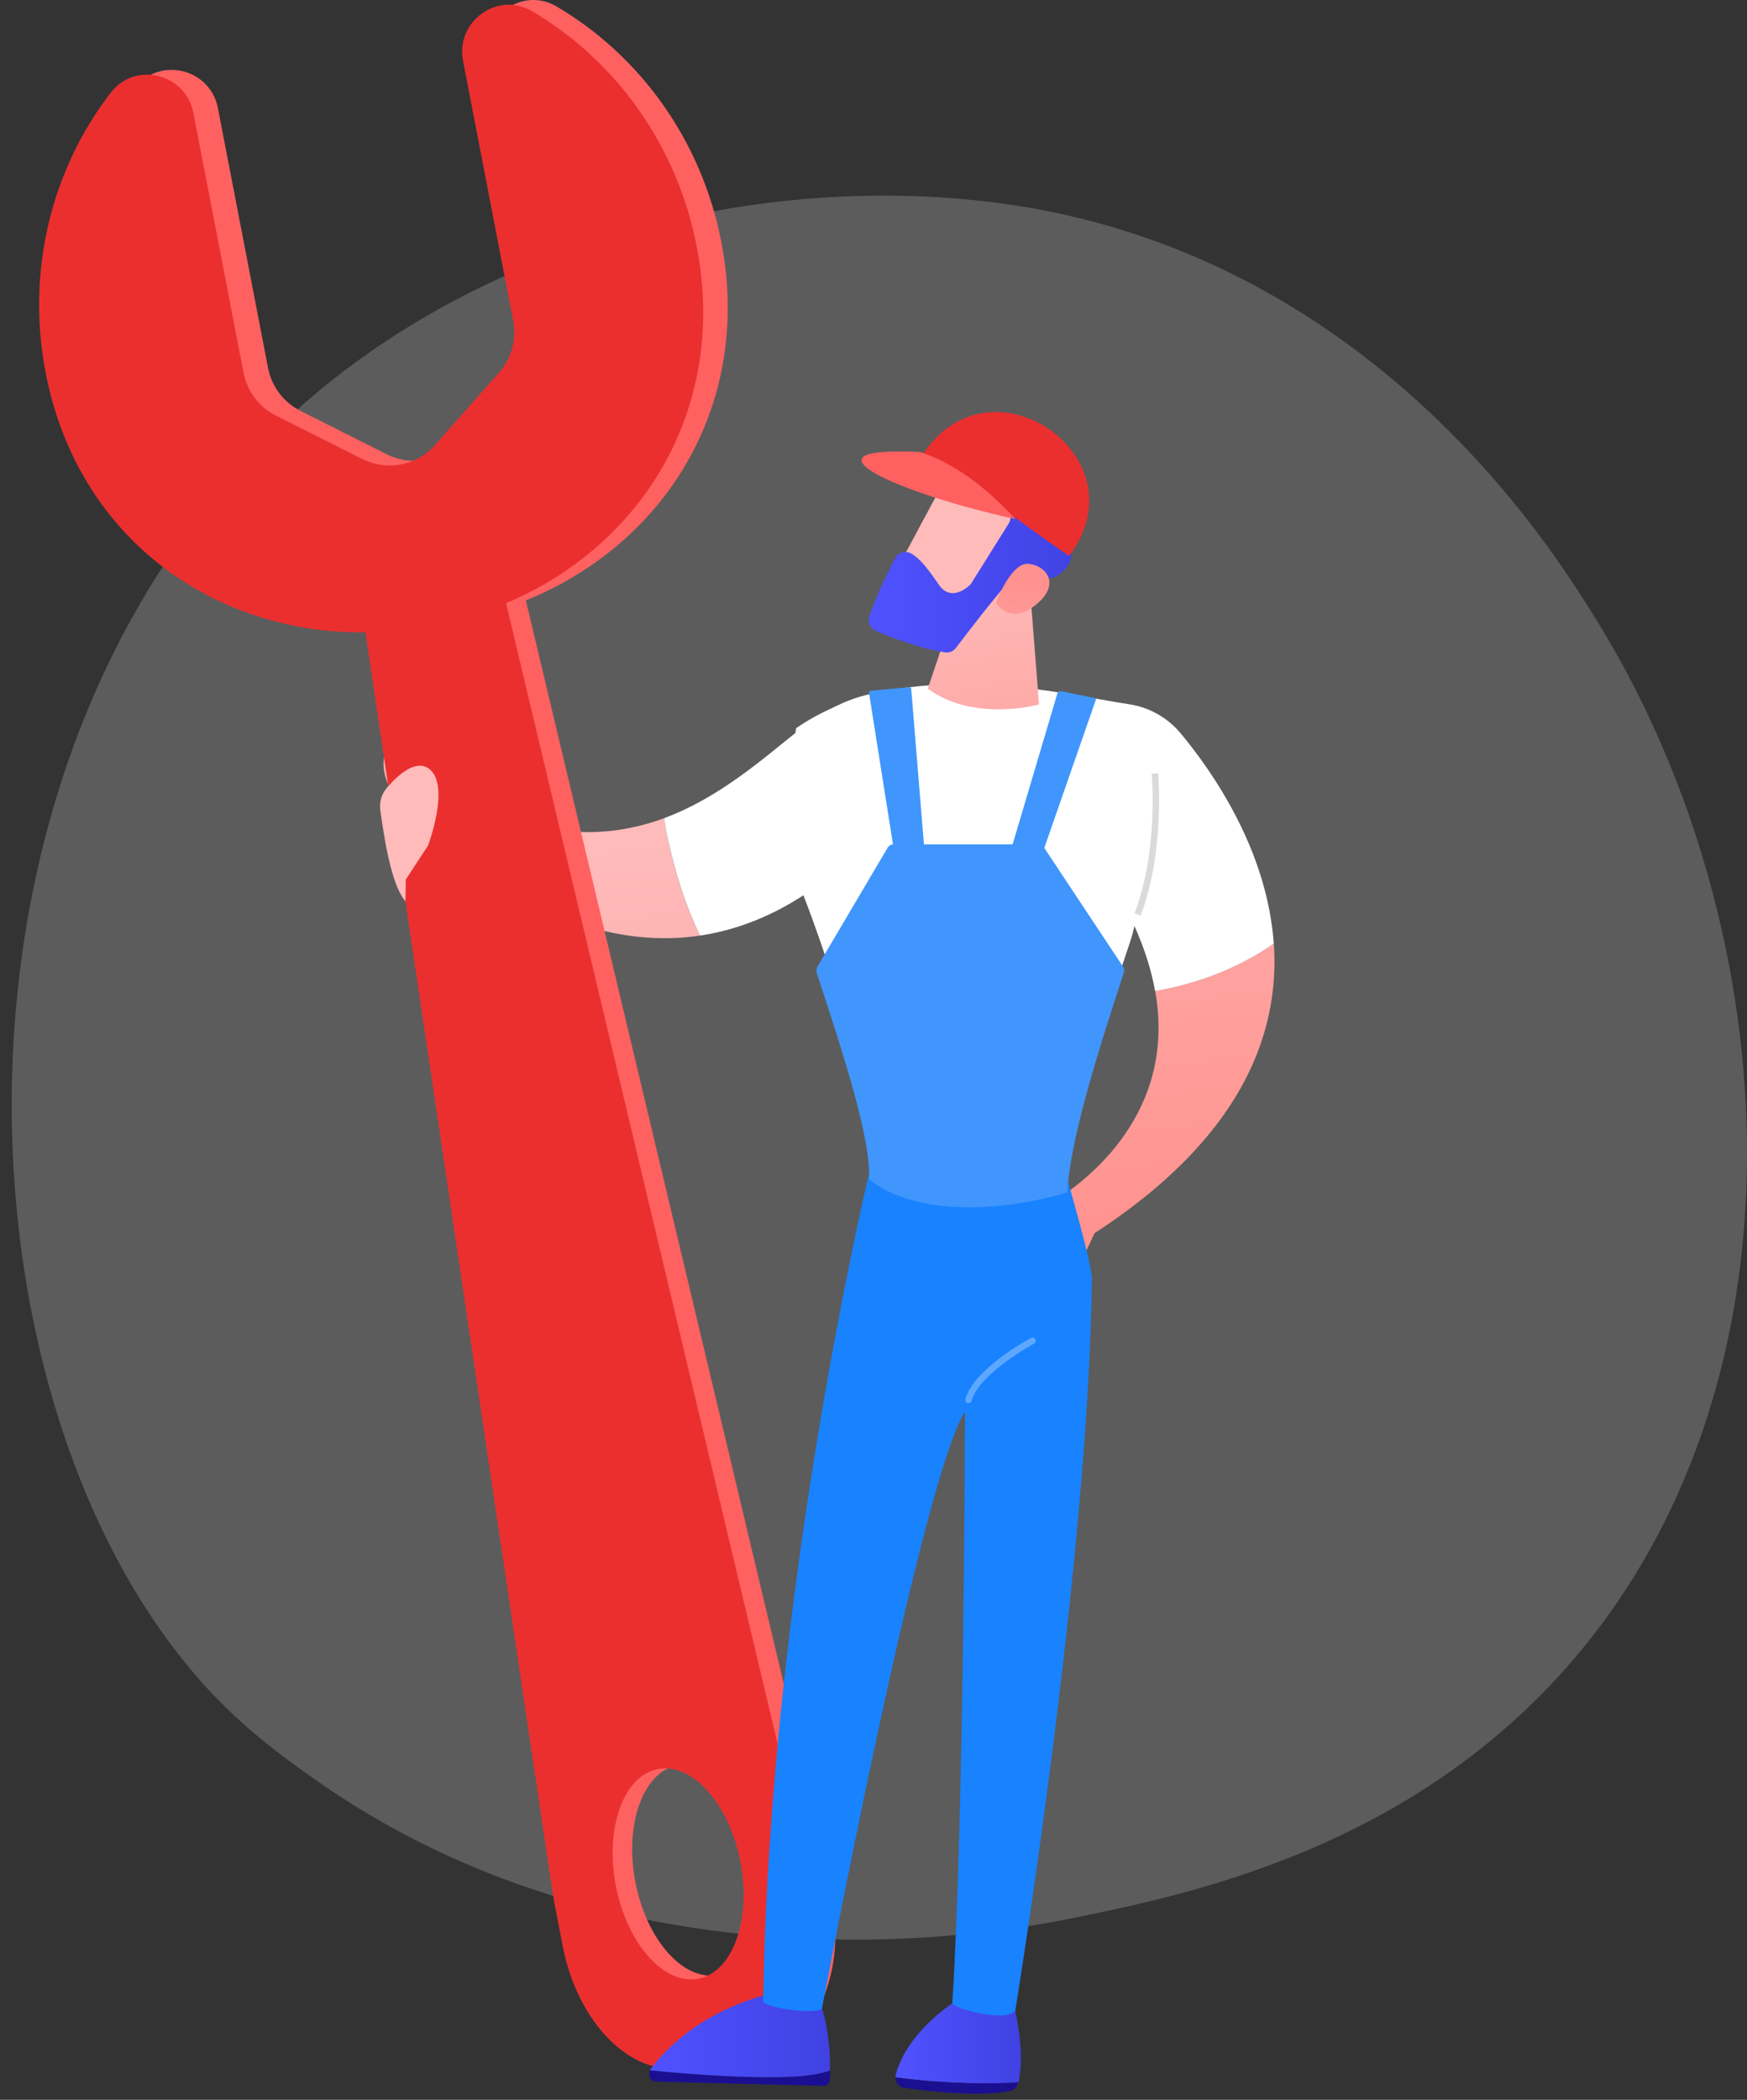 <svg width="134" height="161" viewBox="0 0 134 161" fill="none" xmlns="http://www.w3.org/2000/svg">
<rect x="0" y="0" width="134" height="161" fill="#333333" stroke="none"/>
<path opacity="0.2" d="M16.328 129.912C19.063 132.787 21.647 134.643 23.692 136.109C47.71 153.342 76.129 148.32 82.166 147.091C91.084 145.28 108.326 141.778 120.79 127.119C139.645 104.941 136.711 70.004 122.082 46.943C119.405 42.727 105.276 19.316 76.551 15.561C59.168 13.288 38.904 17.873 24.226 30.166C-6.578 55.972 -4.382 108.108 16.328 129.912Z" fill="white"/>
<path d="M87.971 83.77C88.792 81.592 89.141 79.001 88.606 75.98C91.913 75.403 94.999 74.221 97.706 72.347C98.026 76.999 96.792 82.134 92.513 87.222C90.434 89.697 87.639 92.16 83.954 94.553L82.871 96.87L79.61 92.806C79.605 92.806 85.648 89.942 87.971 83.77Z" fill="url(#paint0_linear_1249_2197)"/>
<path d="M42.092 63.539C45.434 64.127 48.362 63.684 50.947 62.73C51.017 63.306 51.11 63.882 51.244 64.465C51.809 67.009 52.589 69.472 53.678 71.737C48.671 72.476 44.147 71.026 40.77 69.291C40.723 66.933 41.37 64.977 42.092 63.539Z" fill="url(#paint1_linear_1249_2197)"/>
<path d="M50.948 62.729C55.292 61.117 58.674 58.036 61.452 55.847C67.303 51.242 71.745 53.623 71.745 53.623L65.37 65.675C61.388 69.425 57.405 71.183 53.685 71.736C52.596 69.466 51.816 67.003 51.251 64.464C51.111 63.876 51.012 63.3 50.948 62.729Z" fill="white"/>
<path d="M29.569 57.734L32.515 59.451C36.043 61.775 39.222 63.032 42.092 63.533C41.37 64.971 40.73 66.927 40.776 69.279C37.038 67.358 34.71 65.087 34.71 65.087C28.037 60.791 29.569 57.734 29.569 57.734Z" fill="url(#paint2_linear_1249_2197)"/>
<path d="M63.128 141.813C63.081 141.586 63.035 141.359 62.982 141.132L38.925 40.11L28.625 42.095L43.885 144.817C43.92 145.044 43.961 145.277 44.002 145.504L44.665 148.939C45.801 154.837 49.946 158.994 53.923 158.226L58.65 157.312C62.627 156.543 64.927 151.14 63.791 145.248L63.128 141.813ZM55.064 151.425C52.426 151.932 49.591 148.747 48.735 144.311C47.879 139.868 49.323 135.857 51.961 135.35C54.598 134.844 57.434 138.028 58.289 142.465C59.145 146.907 57.707 150.919 55.064 151.425Z" fill="#FF6161"/>
<path d="M42.692 0.495C40.055 -1.06 36.818 1.281 37.394 4.291L41.242 24.232C41.516 25.653 41.114 27.12 40.159 28.203L35.251 33.757C33.848 35.341 31.56 35.783 29.668 34.834L23.048 31.504C21.755 30.852 20.841 29.641 20.562 28.22L16.713 8.279C16.131 5.269 12.253 4.303 10.384 6.725C5.907 12.524 3.852 20.285 5.383 28.22C8.149 42.56 21.237 50.263 35.03 47.603C48.823 44.942 58.098 32.919 55.332 18.579C53.801 10.655 49.009 4.215 42.692 0.495Z" fill="#FF6161"/>
<path d="M40.811 0.856C38.174 -0.698 34.937 1.642 35.513 4.652L39.361 24.593C39.635 26.014 39.233 27.481 38.279 28.564L33.37 34.119C31.967 35.702 29.679 36.145 27.787 35.196L21.167 31.865C19.874 31.219 18.96 30.002 18.681 28.582L14.832 8.646C14.25 5.636 10.373 4.67 8.504 7.092C4.026 12.891 1.971 20.652 3.502 28.587C6.268 42.928 19.356 50.63 33.149 47.97C46.942 45.309 56.217 33.286 53.451 18.946C51.92 11.016 47.128 4.577 40.811 0.856Z" fill="#EB2F2F"/>
<path d="M61.632 142.103C61.585 141.876 61.538 141.649 61.486 141.422L37.423 40.395L27.123 42.38L42.383 145.102C42.418 145.329 42.459 145.562 42.5 145.789L43.163 149.224C44.299 155.122 48.444 159.279 52.421 158.51L57.148 157.596C61.125 156.828 63.425 151.425 62.289 145.533L61.632 142.103ZM53.568 151.716C50.93 152.222 48.095 149.038 47.239 144.601C46.383 140.159 47.827 136.147 50.464 135.641C53.102 135.134 55.937 138.319 56.793 142.755C57.649 147.192 56.205 151.204 53.568 151.716Z" fill="#EB2F2F"/>
<path d="M29.179 62.182C29.069 61.535 29.261 60.883 29.686 60.389C30.512 59.428 31.945 58.118 32.981 59.003C34.524 60.319 32.836 64.825 32.836 64.825L31.124 67.439L31.101 69.11C30.175 68.027 29.616 65.361 29.179 62.182Z" fill="url(#paint3_linear_1249_2197)"/>
<path d="M68.683 159.279C68.683 159.209 68.688 159.133 68.706 159.063C69.87 154.802 75.279 152.234 75.279 152.234L77.404 152.443C78.557 156.245 78.353 158.557 78.138 159.582C78.132 159.611 78.121 159.64 78.115 159.663C76.362 159.785 72.746 159.82 68.683 159.279Z" fill="url(#paint4_linear_1249_2197)"/>
<path d="M78.115 159.663C78.016 160.007 77.754 160.269 77.428 160.333C74.924 160.81 70.965 160.315 69.306 160.065C68.939 160.012 68.677 159.663 68.677 159.285C72.746 159.82 76.362 159.785 78.115 159.663Z" fill="url(#paint5_linear_1249_2197)"/>
<path d="M78.318 149.288L77.334 153.602C77.264 153.916 77.014 154.149 76.717 154.173C76.356 154.202 75.838 154.208 75.326 154.126C74.86 154.05 74.545 153.573 74.638 153.066L75.337 149.229L78.318 149.288Z" fill="url(#paint6_linear_1249_2197)"/>
<path d="M59.472 159.268C61.818 159.244 63.041 158.994 63.67 158.749C63.67 158.982 63.664 159.221 63.647 159.466C63.635 159.728 63.437 159.937 63.198 159.931L50.308 159.605C49.894 159.594 49.667 159.11 49.848 158.738C51.542 158.907 55.845 159.303 59.472 159.268Z" fill="url(#paint7_linear_1249_2197)"/>
<path d="M49.853 158.738C49.871 158.703 49.883 158.674 49.906 158.639C51.076 157.072 54.034 153.958 59.786 152.694L62.534 152.659C62.534 152.659 63.716 154.808 63.664 158.749C63.029 158.994 61.812 159.25 59.466 159.267C55.845 159.302 51.542 158.906 49.853 158.738Z" fill="url(#paint8_linear_1249_2197)"/>
<path d="M63.128 148.502C63.093 148.705 62.657 151.815 62.488 153.02C62.447 153.305 62.237 153.526 61.975 153.55C61.504 153.596 60.747 153.631 60.089 153.486C59.734 153.404 59.483 153.055 59.489 152.659L59.583 147.774L63.128 148.502Z" fill="url(#paint9_linear_1249_2197)"/>
<path d="M66.656 90.001C66.656 90.001 59.017 121.714 58.54 153.416C58.534 153.993 62.953 154.505 63.052 153.97C64.083 148.537 70.889 113.15 74.021 108.224C74.021 108.224 73.951 139.414 73.043 153.591C73.02 153.946 77.031 155.099 77.87 154.197C77.87 154.197 83.523 119.682 83.75 98.018C83.762 96.9 81.748 90.001 81.748 90.001H66.656Z" fill="#1882FF"/>
<path d="M61.002 56.266C61.48 55.66 60.88 57.495 61.002 56.266V56.266Z" fill="url(#paint10_linear_1249_2197)"/>
<path d="M61.002 56.266C61.014 56.15 61.031 56.01 61.054 55.841C69.409 50.048 81.77 53.291 86.562 53.99C88.134 54.217 89.56 55.02 90.573 56.243C93.013 59.177 97.205 65.192 97.7 72.353C94.992 74.234 91.906 75.41 88.599 75.986C88.326 74.437 87.813 72.784 87.016 71.008C86.923 71.416 86.812 71.823 86.678 72.225C83.08 82.92 81.199 89.028 81.17 91.095C81.164 91.374 64.682 90.693 67.599 90.606C68.821 90.571 61.916 66.216 58.306 61.896C58.097 61.629 61.479 55.661 61.002 56.266Z" fill="white"/>
<path d="M79.005 45.192L79.698 54.013C79.698 54.013 74.719 55.41 71.162 52.802L73.846 44.849L79.005 45.192Z" fill="url(#paint11_linear_1249_2197)"/>
<path d="M73.444 35.05C73.322 35.16 68.228 44.709 68.228 44.709L73.741 47.503L79.913 39.166C79.919 39.166 75.476 33.21 73.444 35.05Z" fill="url(#paint12_linear_1249_2197)"/>
<path d="M75.302 37.094C76.536 37.274 77.194 38.643 77.456 39.353C77.549 39.609 77.52 39.9 77.375 40.133L74.51 44.709C74.469 44.779 74.417 44.843 74.353 44.896C74.015 45.198 72.868 46.072 72.018 44.837C71.29 43.784 70.609 42.829 69.87 42.427C69.439 42.194 68.897 42.363 68.665 42.8C68.193 43.696 67.267 45.53 66.679 47.271C66.534 47.708 66.749 48.185 67.174 48.366C68.292 48.843 70.504 49.711 72.478 50.019C72.804 50.072 73.124 49.938 73.322 49.676C74.196 48.529 76.653 45.315 77.485 44.517C78.26 43.772 79.657 44.086 80.286 44.279C80.525 44.354 80.781 44.325 80.996 44.197C81.642 43.824 82.784 42.881 81.788 41.233C81.543 40.826 81.683 40.285 82.085 40.034C82.807 39.574 83.604 38.707 82.888 37.263C81.986 35.434 79.436 35.609 78.003 34.264C77.299 33.6 76.6 32.861 75.686 32.553C75.488 32.489 75.284 32.442 75.075 32.442C74.172 32.459 72.81 33.944 72.746 34.841C72.659 36.122 74.225 36.937 75.302 37.094Z" fill="url(#paint13_linear_1249_2197)"/>
<path d="M76.408 46.194C76.408 46.194 77.538 43.09 78.9 43.23C80.263 43.37 81.316 44.756 79.593 46.252C77.45 48.115 76.408 46.194 76.408 46.194Z" fill="url(#paint14_linear_1249_2197)"/>
<path d="M87.482 70.205C89.375 65.308 88.833 59.34 88.833 59.282L88.338 59.329C88.344 59.387 88.874 65.238 87.022 70.024L87.482 70.205Z" fill="#DADADA"/>
<path opacity="0.3" d="M74.278 107.589C74.388 107.589 74.493 107.519 74.522 107.409C75.11 105.301 79.273 103.048 79.314 103.024C79.436 102.96 79.483 102.809 79.419 102.687C79.355 102.564 79.203 102.518 79.081 102.582C78.9 102.675 74.691 104.957 74.045 107.275C74.01 107.409 74.085 107.548 74.219 107.583C74.237 107.583 74.26 107.589 74.278 107.589Z" fill="white"/>
<path d="M86.219 74.519C86.249 74.379 86.219 74.233 86.138 74.117L79.99 64.848C79.943 64.784 79.873 64.743 79.792 64.743H68.531C68.345 64.743 68.176 64.842 68.083 64.999L62.732 74.059C62.639 74.216 62.604 74.402 62.639 74.583C64.759 81.016 66.808 87.345 66.662 90.431C70.499 93.429 77.253 92.801 81.864 91.427C82.097 87.397 84.071 81.075 86.219 74.519Z" fill="#4096FC"/>
<path d="M84.053 53.658L79.92 65.535H77.434L81.107 53.163C81.142 53.041 81.265 52.965 81.393 52.994L83.984 53.53C84.042 53.541 84.077 53.605 84.053 53.658Z" fill="#4096FC"/>
<path d="M69.894 52.825L70.907 65.215L68.613 65.494L66.657 53.14C66.645 53.052 66.709 52.965 66.796 52.959L69.737 52.691C69.818 52.685 69.888 52.744 69.894 52.825Z" fill="#4096FC"/>
<path d="M70.295 35.662C75.203 26.387 87.925 34.812 82.004 42.625C77.608 39.697 72.63 35.347 70.295 35.662Z" fill="#EB2F2F"/>
<path d="M70.616 34.661C60.689 34.154 68.863 37.834 77.899 39.802C75.652 37.415 73.405 35.633 70.616 34.661Z" fill="#FF6161"/>
<defs>
<linearGradient id="paint0_linear_1249_2197" x1="84.875" y1="45.568" x2="89.859" y2="94.368" gradientUnits="userSpaceOnUse">
<stop stop-color="#FEBBBA"/>
<stop offset="1" stop-color="#FF928E"/>
</linearGradient>
<linearGradient id="paint1_linear_1249_2197" x1="46.647" y1="64.852" x2="52.053" y2="117.786" gradientUnits="userSpaceOnUse">
<stop stop-color="#FEBBBA"/>
<stop offset="1" stop-color="#FF928E"/>
</linearGradient>
<linearGradient id="paint2_linear_1249_2197" x1="20.427" y1="41.36" x2="61.532" y2="96.049" gradientUnits="userSpaceOnUse">
<stop stop-color="#FEBBBA"/>
<stop offset="1" stop-color="#FF928E"/>
</linearGradient>
<linearGradient id="paint3_linear_1249_2197" x1="45.503" y1="58.261" x2="65.583" y2="50.152" gradientUnits="userSpaceOnUse">
<stop stop-color="#FEBBBA"/>
<stop offset="1" stop-color="#FF928E"/>
</linearGradient>
<linearGradient id="paint4_linear_1249_2197" x1="68.681" y1="155.987" x2="78.306" y2="155.987" gradientUnits="userSpaceOnUse">
<stop stop-color="#4F52FF"/>
<stop offset="1" stop-color="#4042E2"/>
</linearGradient>
<linearGradient id="paint5_linear_1249_2197" x1="73.863" y1="134.902" x2="73.546" y2="151.696" gradientUnits="userSpaceOnUse">
<stop stop-color="#09005D"/>
<stop offset="1" stop-color="#1A0F91"/>
</linearGradient>
<linearGradient id="paint6_linear_1249_2197" x1="75.879" y1="145.071" x2="77.409" y2="161.102" gradientUnits="userSpaceOnUse">
<stop stop-color="#FEBBBA"/>
<stop offset="1" stop-color="#FF928E"/>
</linearGradient>
<linearGradient id="paint7_linear_1249_2197" x1="57.192" y1="134.587" x2="56.874" y2="151.381" gradientUnits="userSpaceOnUse">
<stop stop-color="#09005D"/>
<stop offset="1" stop-color="#1A0F91"/>
</linearGradient>
<linearGradient id="paint8_linear_1249_2197" x1="49.856" y1="155.965" x2="63.675" y2="155.965" gradientUnits="userSpaceOnUse">
<stop stop-color="#4F52FF"/>
<stop offset="1" stop-color="#4042E2"/>
</linearGradient>
<linearGradient id="paint9_linear_1249_2197" x1="60.916" y1="146.5" x2="62.447" y2="162.531" gradientUnits="userSpaceOnUse">
<stop stop-color="#FEBBBA"/>
<stop offset="1" stop-color="#FF928E"/>
</linearGradient>
<linearGradient id="paint10_linear_1249_2197" x1="61.068" y1="56.193" x2="61.187" y2="57.356" gradientUnits="userSpaceOnUse">
<stop stop-color="#FDF53F"/>
<stop offset="0.664" stop-color="#E57A58"/>
<stop offset="1" stop-color="#D93C65"/>
</linearGradient>
<linearGradient id="paint11_linear_1249_2197" x1="73.76" y1="42.736" x2="80.186" y2="73.111" gradientUnits="userSpaceOnUse">
<stop stop-color="#FEBBBA"/>
<stop offset="1" stop-color="#FF928E"/>
</linearGradient>
<linearGradient id="paint12_linear_1249_2197" x1="74.111" y1="37.627" x2="74.304" y2="13.687" gradientUnits="userSpaceOnUse">
<stop stop-color="#FEBBBA"/>
<stop offset="1" stop-color="#FF928E"/>
</linearGradient>
<linearGradient id="paint13_linear_1249_2197" x1="66.632" y1="41.233" x2="83.171" y2="41.233" gradientUnits="userSpaceOnUse">
<stop stop-color="#4F52FF"/>
<stop offset="1" stop-color="#4042E2"/>
</linearGradient>
<linearGradient id="paint14_linear_1249_2197" x1="77.605" y1="59.115" x2="78.487" y2="44.873" gradientUnits="userSpaceOnUse">
<stop stop-color="#FEBBBA"/>
<stop offset="1" stop-color="#FF928E"/>
</linearGradient>
</defs>
</svg>
